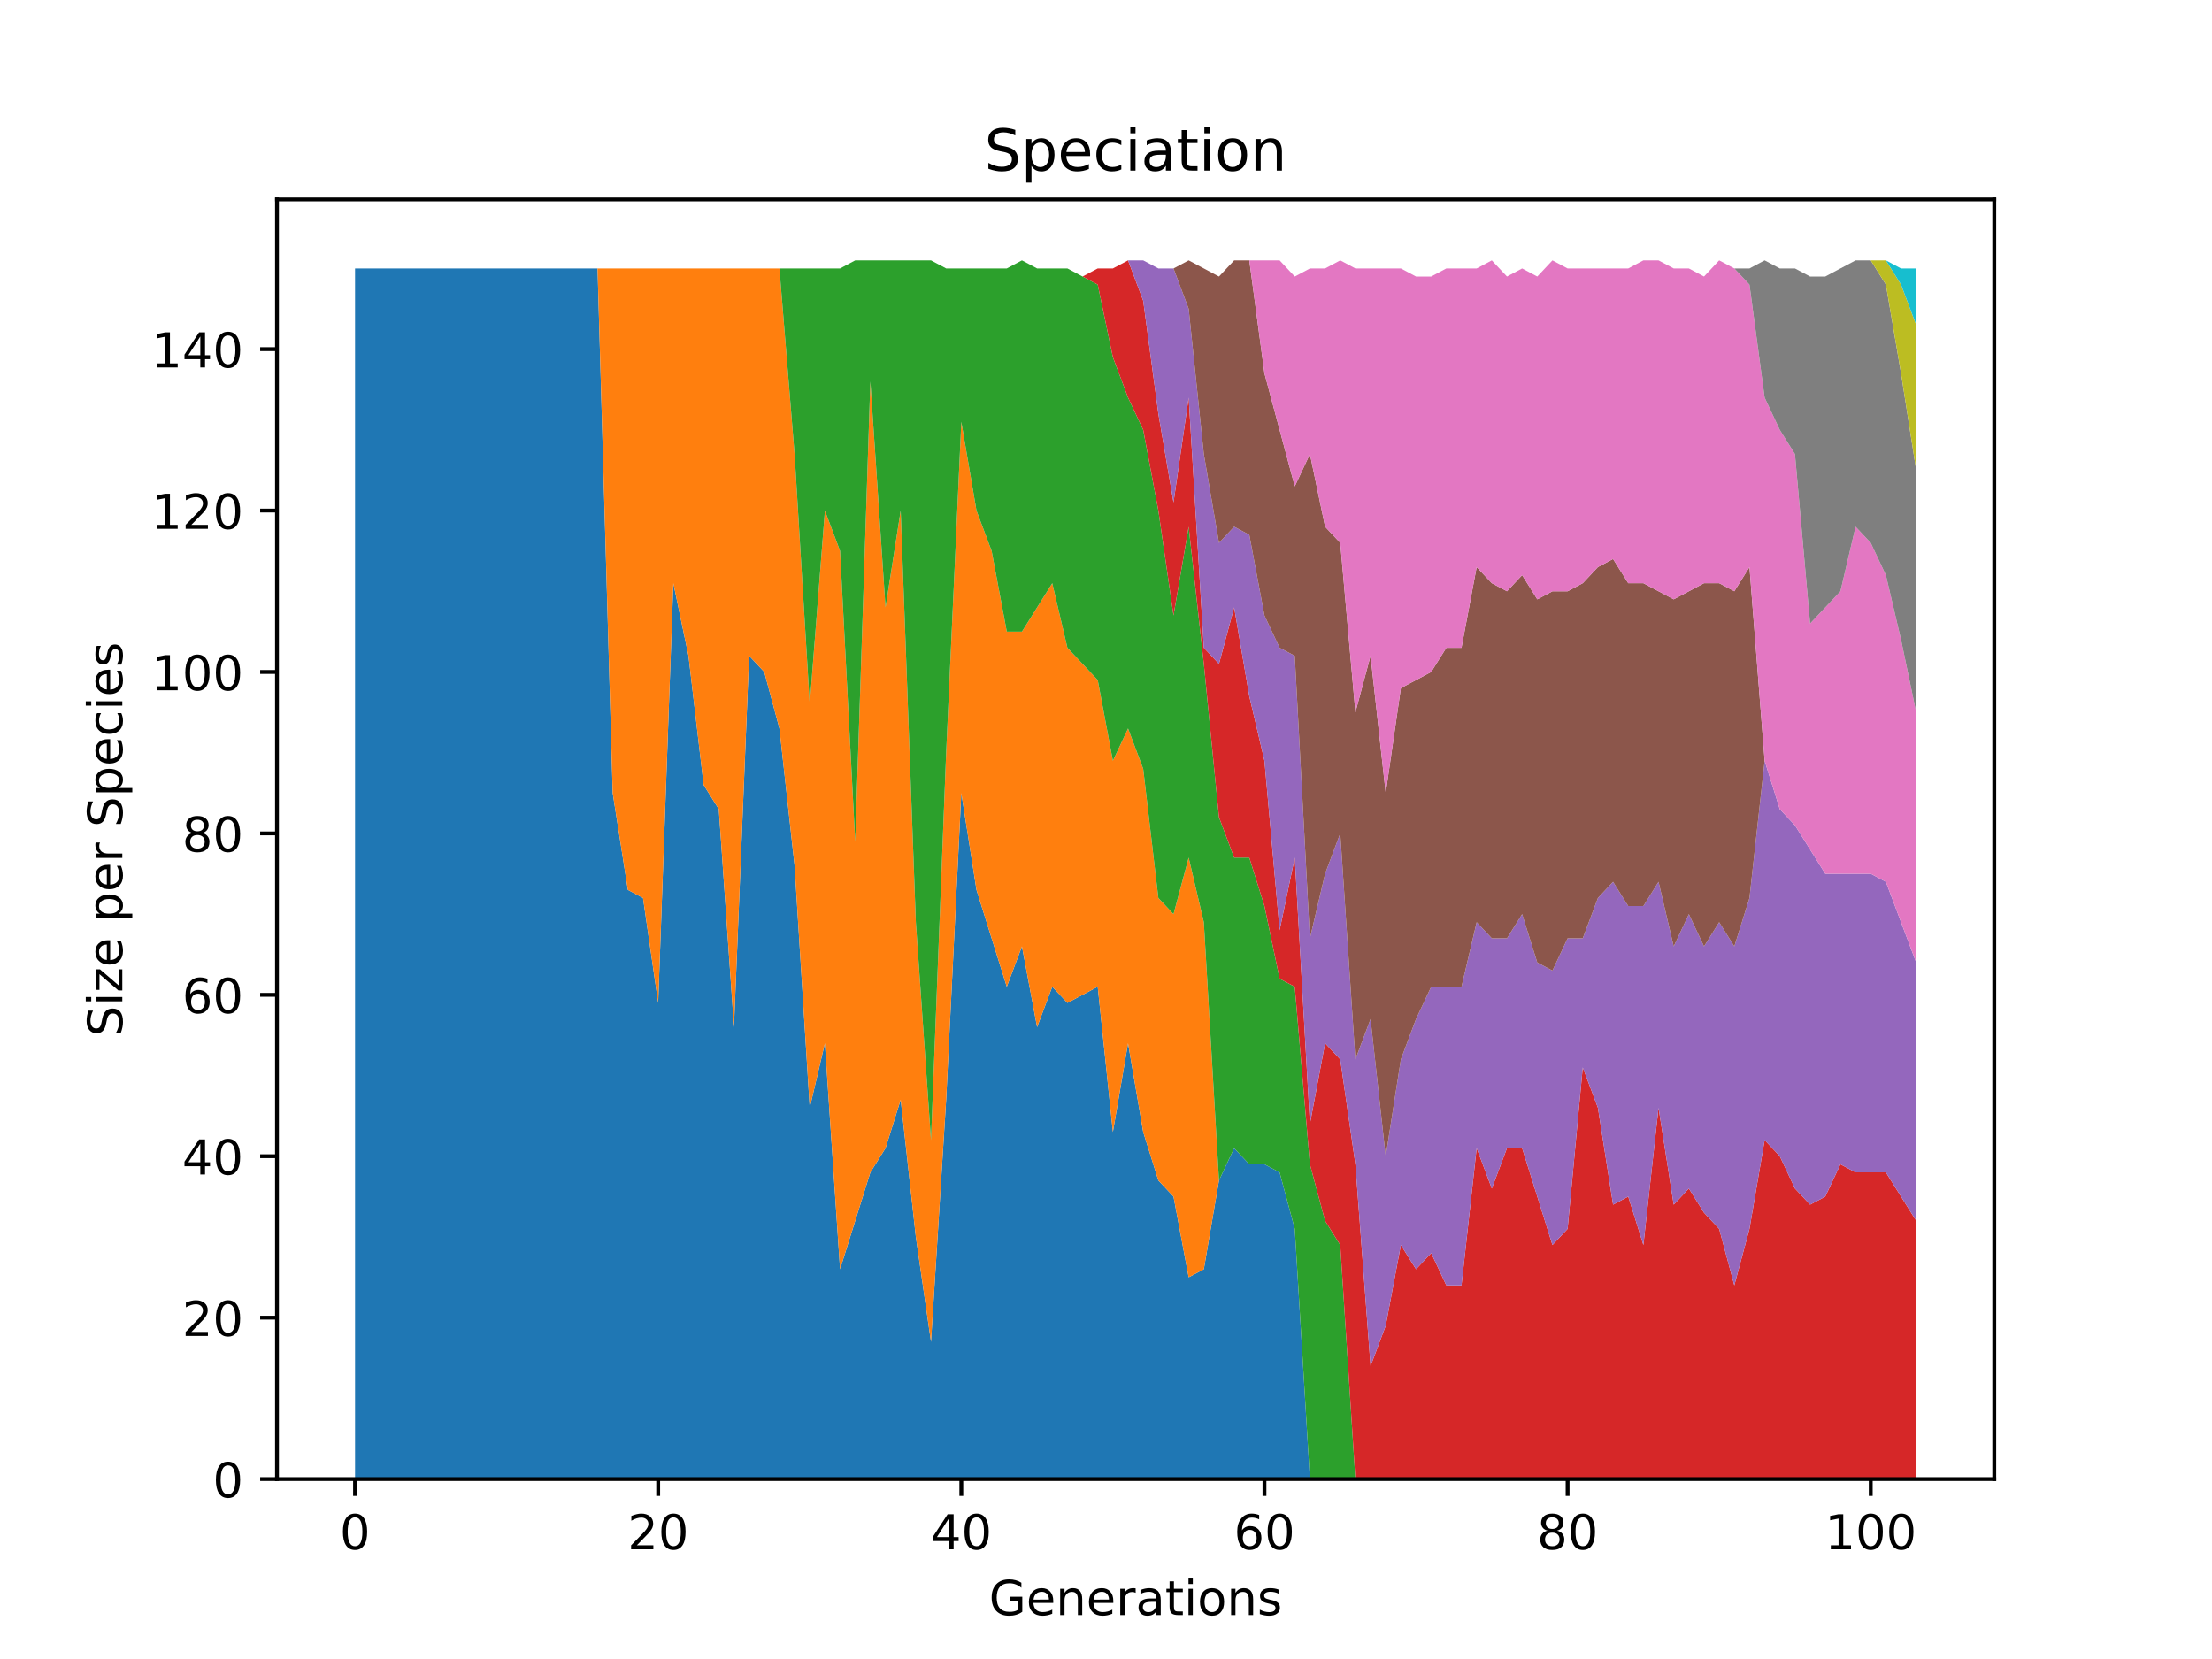 <?xml version="1.0" encoding="utf-8" standalone="no"?>
<!DOCTYPE svg PUBLIC "-//W3C//DTD SVG 1.1//EN"
  "http://www.w3.org/Graphics/SVG/1.1/DTD/svg11.dtd">
<!-- Created with matplotlib (http://matplotlib.org/) -->
<svg height="345pt" version="1.1" viewBox="0 0 460 345" width="460pt" xmlns="http://www.w3.org/2000/svg" xmlns:xlink="http://www.w3.org/1999/xlink">
 <defs>
  <style type="text/css">
*{stroke-linecap:butt;stroke-linejoin:round;}
  </style>
 </defs>
 <g id="figure_1">
  <g id="patch_1">
   <path d="M 0 345.6 
L 460.8 345.6 
L 460.8 0 
L 0 0 
z
" style="fill:#ffffff;"/>
  </g>
  <g id="axes_1">
   <g id="patch_2">
    <path d="M 57.6 307.584 
L 414.72 307.584 
L 414.72 41.472 
L 57.6 41.472 
z
" style="fill:#ffffff;"/>
   </g>
   <g id="PolyCollection_1">
    <path clip-path="url(#p6b4b6a858a)" d="M 73.833 55.822 
L 73.833 307.584 
L 76.985 307.584 
L 80.137 307.584 
L 83.289 307.584 
L 86.441 307.584 
L 89.593 307.584 
L 92.745 307.584 
L 95.897 307.584 
L 99.049 307.584 
L 102.201 307.584 
L 105.353 307.584 
L 108.505 307.584 
L 111.657 307.584 
L 114.809 307.584 
L 117.961 307.584 
L 121.113 307.584 
L 124.265 307.584 
L 127.416 307.584 
L 130.568 307.584 
L 133.72 307.584 
L 136.872 307.584 
L 140.024 307.584 
L 143.176 307.584 
L 146.328 307.584 
L 149.48 307.584 
L 152.632 307.584 
L 155.784 307.584 
L 158.936 307.584 
L 162.088 307.584 
L 165.24 307.584 
L 168.392 307.584 
L 171.544 307.584 
L 174.696 307.584 
L 177.848 307.584 
L 181 307.584 
L 184.152 307.584 
L 187.304 307.584 
L 190.456 307.584 
L 193.608 307.584 
L 196.76 307.584 
L 199.912 307.584 
L 203.064 307.584 
L 206.216 307.584 
L 209.368 307.584 
L 212.52 307.584 
L 215.672 307.584 
L 218.824 307.584 
L 221.976 307.584 
L 225.128 307.584 
L 228.28 307.584 
L 231.432 307.584 
L 234.584 307.584 
L 237.736 307.584 
L 240.888 307.584 
L 244.04 307.584 
L 247.192 307.584 
L 250.344 307.584 
L 253.496 307.584 
L 256.648 307.584 
L 259.8 307.584 
L 262.952 307.584 
L 266.104 307.584 
L 269.256 307.584 
L 272.408 307.584 
L 275.56 307.584 
L 278.712 307.584 
L 281.864 307.584 
L 285.016 307.584 
L 288.168 307.584 
L 291.32 307.584 
L 294.472 307.584 
L 297.624 307.584 
L 300.776 307.584 
L 303.928 307.584 
L 307.08 307.584 
L 310.232 307.584 
L 313.384 307.584 
L 316.536 307.584 
L 319.688 307.584 
L 322.84 307.584 
L 325.992 307.584 
L 329.144 307.584 
L 332.296 307.584 
L 335.448 307.584 
L 338.6 307.584 
L 341.752 307.584 
L 344.904 307.584 
L 348.055 307.584 
L 351.207 307.584 
L 354.359 307.584 
L 357.511 307.584 
L 360.663 307.584 
L 363.815 307.584 
L 366.967 307.584 
L 370.119 307.584 
L 373.271 307.584 
L 376.423 307.584 
L 379.575 307.584 
L 382.727 307.584 
L 385.879 307.584 
L 389.031 307.584 
L 392.183 307.584 
L 395.335 307.584 
L 398.487 307.584 
L 398.487 307.584 
L 398.487 307.584 
L 395.335 307.584 
L 392.183 307.584 
L 389.031 307.584 
L 385.879 307.584 
L 382.727 307.584 
L 379.575 307.584 
L 376.423 307.584 
L 373.271 307.584 
L 370.119 307.584 
L 366.967 307.584 
L 363.815 307.584 
L 360.663 307.584 
L 357.511 307.584 
L 354.359 307.584 
L 351.207 307.584 
L 348.055 307.584 
L 344.904 307.584 
L 341.752 307.584 
L 338.6 307.584 
L 335.448 307.584 
L 332.296 307.584 
L 329.144 307.584 
L 325.992 307.584 
L 322.84 307.584 
L 319.688 307.584 
L 316.536 307.584 
L 313.384 307.584 
L 310.232 307.584 
L 307.08 307.584 
L 303.928 307.584 
L 300.776 307.584 
L 297.624 307.584 
L 294.472 307.584 
L 291.32 307.584 
L 288.168 307.584 
L 285.016 307.584 
L 281.864 307.584 
L 278.712 307.584 
L 275.56 307.584 
L 272.408 307.584 
L 269.256 255.553 
L 266.104 243.804 
L 262.952 242.126 
L 259.8 242.126 
L 256.648 238.769 
L 253.496 245.483 
L 250.344 263.945 
L 247.192 265.624 
L 244.04 248.84 
L 240.888 245.483 
L 237.736 235.412 
L 234.584 216.95 
L 231.432 235.412 
L 228.28 205.201 
L 225.128 206.879 
L 221.976 208.558 
L 218.824 205.201 
L 215.672 213.593 
L 212.52 196.809 
L 209.368 205.201 
L 206.216 195.13 
L 203.064 185.06 
L 199.912 164.919 
L 196.76 228.699 
L 193.608 279.051 
L 190.456 257.232 
L 187.304 228.699 
L 184.152 238.769 
L 181 243.804 
L 177.848 253.875 
L 174.696 263.945 
L 171.544 216.95 
L 168.392 230.377 
L 165.24 180.025 
L 162.088 151.492 
L 158.936 139.743 
L 155.784 136.386 
L 152.632 213.593 
L 149.48 168.276 
L 146.328 163.241 
L 143.176 136.386 
L 140.024 121.28 
L 136.872 208.558 
L 133.72 186.738 
L 130.568 185.06 
L 127.416 164.919 
L 124.265 55.822 
L 121.113 55.822 
L 117.961 55.822 
L 114.809 55.822 
L 111.657 55.822 
L 108.505 55.822 
L 105.353 55.822 
L 102.201 55.822 
L 99.049 55.822 
L 95.897 55.822 
L 92.745 55.822 
L 89.593 55.822 
L 86.441 55.822 
L 83.289 55.822 
L 80.137 55.822 
L 76.985 55.822 
L 73.833 55.822 
z
" style="fill:#1f77b4;"/>
   </g>
   <g id="PolyCollection_2">
    <path clip-path="url(#p6b4b6a858a)" d="M 73.833 55.822 
L 73.833 55.822 
L 76.985 55.822 
L 80.137 55.822 
L 83.289 55.822 
L 86.441 55.822 
L 89.593 55.822 
L 92.745 55.822 
L 95.897 55.822 
L 99.049 55.822 
L 102.201 55.822 
L 105.353 55.822 
L 108.505 55.822 
L 111.657 55.822 
L 114.809 55.822 
L 117.961 55.822 
L 121.113 55.822 
L 124.265 55.822 
L 127.416 164.919 
L 130.568 185.06 
L 133.72 186.738 
L 136.872 208.558 
L 140.024 121.28 
L 143.176 136.386 
L 146.328 163.241 
L 149.48 168.276 
L 152.632 213.593 
L 155.784 136.386 
L 158.936 139.743 
L 162.088 151.492 
L 165.24 180.025 
L 168.392 230.377 
L 171.544 216.95 
L 174.696 263.945 
L 177.848 253.875 
L 181 243.804 
L 184.152 238.769 
L 187.304 228.699 
L 190.456 257.232 
L 193.608 279.051 
L 196.76 228.699 
L 199.912 164.919 
L 203.064 185.06 
L 206.216 195.13 
L 209.368 205.201 
L 212.52 196.809 
L 215.672 213.593 
L 218.824 205.201 
L 221.976 208.558 
L 225.128 206.879 
L 228.28 205.201 
L 231.432 235.412 
L 234.584 216.95 
L 237.736 235.412 
L 240.888 245.483 
L 244.04 248.84 
L 247.192 265.624 
L 250.344 263.945 
L 253.496 245.483 
L 256.648 238.769 
L 259.8 242.126 
L 262.952 242.126 
L 266.104 243.804 
L 269.256 255.553 
L 272.408 307.584 
L 275.56 307.584 
L 278.712 307.584 
L 281.864 307.584 
L 285.016 307.584 
L 288.168 307.584 
L 291.32 307.584 
L 294.472 307.584 
L 297.624 307.584 
L 300.776 307.584 
L 303.928 307.584 
L 307.08 307.584 
L 310.232 307.584 
L 313.384 307.584 
L 316.536 307.584 
L 319.688 307.584 
L 322.84 307.584 
L 325.992 307.584 
L 329.144 307.584 
L 332.296 307.584 
L 335.448 307.584 
L 338.6 307.584 
L 341.752 307.584 
L 344.904 307.584 
L 348.055 307.584 
L 351.207 307.584 
L 354.359 307.584 
L 357.511 307.584 
L 360.663 307.584 
L 363.815 307.584 
L 366.967 307.584 
L 370.119 307.584 
L 373.271 307.584 
L 376.423 307.584 
L 379.575 307.584 
L 382.727 307.584 
L 385.879 307.584 
L 389.031 307.584 
L 392.183 307.584 
L 395.335 307.584 
L 398.487 307.584 
L 398.487 307.584 
L 398.487 307.584 
L 395.335 307.584 
L 392.183 307.584 
L 389.031 307.584 
L 385.879 307.584 
L 382.727 307.584 
L 379.575 307.584 
L 376.423 307.584 
L 373.271 307.584 
L 370.119 307.584 
L 366.967 307.584 
L 363.815 307.584 
L 360.663 307.584 
L 357.511 307.584 
L 354.359 307.584 
L 351.207 307.584 
L 348.055 307.584 
L 344.904 307.584 
L 341.752 307.584 
L 338.6 307.584 
L 335.448 307.584 
L 332.296 307.584 
L 329.144 307.584 
L 325.992 307.584 
L 322.84 307.584 
L 319.688 307.584 
L 316.536 307.584 
L 313.384 307.584 
L 310.232 307.584 
L 307.08 307.584 
L 303.928 307.584 
L 300.776 307.584 
L 297.624 307.584 
L 294.472 307.584 
L 291.32 307.584 
L 288.168 307.584 
L 285.016 307.584 
L 281.864 307.584 
L 278.712 307.584 
L 275.56 307.584 
L 272.408 307.584 
L 269.256 255.553 
L 266.104 243.804 
L 262.952 242.126 
L 259.8 242.126 
L 256.648 238.769 
L 253.496 245.483 
L 250.344 191.774 
L 247.192 178.346 
L 244.04 190.095 
L 240.888 186.738 
L 237.736 159.884 
L 234.584 151.492 
L 231.432 158.205 
L 228.28 141.421 
L 225.128 138.065 
L 221.976 134.708 
L 218.824 121.28 
L 215.672 126.316 
L 212.52 131.351 
L 209.368 131.351 
L 206.216 114.567 
L 203.064 106.175 
L 199.912 87.712 
L 196.76 156.527 
L 193.608 237.091 
L 190.456 191.774 
L 187.304 106.175 
L 184.152 126.316 
L 181 79.32 
L 177.848 174.99 
L 174.696 114.567 
L 171.544 106.175 
L 168.392 146.457 
L 165.24 94.426 
L 162.088 55.822 
L 158.936 55.822 
L 155.784 55.822 
L 152.632 55.822 
L 149.48 55.822 
L 146.328 55.822 
L 143.176 55.822 
L 140.024 55.822 
L 136.872 55.822 
L 133.72 55.822 
L 130.568 55.822 
L 127.416 55.822 
L 124.265 55.822 
L 121.113 55.822 
L 117.961 55.822 
L 114.809 55.822 
L 111.657 55.822 
L 108.505 55.822 
L 105.353 55.822 
L 102.201 55.822 
L 99.049 55.822 
L 95.897 55.822 
L 92.745 55.822 
L 89.593 55.822 
L 86.441 55.822 
L 83.289 55.822 
L 80.137 55.822 
L 76.985 55.822 
L 73.833 55.822 
z
" style="fill:#ff7f0e;"/>
   </g>
   <g id="PolyCollection_3">
    <path clip-path="url(#p6b4b6a858a)" d="M 73.833 55.822 
L 73.833 55.822 
L 76.985 55.822 
L 80.137 55.822 
L 83.289 55.822 
L 86.441 55.822 
L 89.593 55.822 
L 92.745 55.822 
L 95.897 55.822 
L 99.049 55.822 
L 102.201 55.822 
L 105.353 55.822 
L 108.505 55.822 
L 111.657 55.822 
L 114.809 55.822 
L 117.961 55.822 
L 121.113 55.822 
L 124.265 55.822 
L 127.416 55.822 
L 130.568 55.822 
L 133.72 55.822 
L 136.872 55.822 
L 140.024 55.822 
L 143.176 55.822 
L 146.328 55.822 
L 149.48 55.822 
L 152.632 55.822 
L 155.784 55.822 
L 158.936 55.822 
L 162.088 55.822 
L 165.24 94.426 
L 168.392 146.457 
L 171.544 106.175 
L 174.696 114.567 
L 177.848 174.99 
L 181 79.32 
L 184.152 126.316 
L 187.304 106.175 
L 190.456 191.774 
L 193.608 237.091 
L 196.76 156.527 
L 199.912 87.712 
L 203.064 106.175 
L 206.216 114.567 
L 209.368 131.351 
L 212.52 131.351 
L 215.672 126.316 
L 218.824 121.28 
L 221.976 134.708 
L 225.128 138.065 
L 228.28 141.421 
L 231.432 158.205 
L 234.584 151.492 
L 237.736 159.884 
L 240.888 186.738 
L 244.04 190.095 
L 247.192 178.346 
L 250.344 191.774 
L 253.496 245.483 
L 256.648 238.769 
L 259.8 242.126 
L 262.952 242.126 
L 266.104 243.804 
L 269.256 255.553 
L 272.408 307.584 
L 275.56 307.584 
L 278.712 307.584 
L 281.864 307.584 
L 285.016 307.584 
L 288.168 307.584 
L 291.32 307.584 
L 294.472 307.584 
L 297.624 307.584 
L 300.776 307.584 
L 303.928 307.584 
L 307.08 307.584 
L 310.232 307.584 
L 313.384 307.584 
L 316.536 307.584 
L 319.688 307.584 
L 322.84 307.584 
L 325.992 307.584 
L 329.144 307.584 
L 332.296 307.584 
L 335.448 307.584 
L 338.6 307.584 
L 341.752 307.584 
L 344.904 307.584 
L 348.055 307.584 
L 351.207 307.584 
L 354.359 307.584 
L 357.511 307.584 
L 360.663 307.584 
L 363.815 307.584 
L 366.967 307.584 
L 370.119 307.584 
L 373.271 307.584 
L 376.423 307.584 
L 379.575 307.584 
L 382.727 307.584 
L 385.879 307.584 
L 389.031 307.584 
L 392.183 307.584 
L 395.335 307.584 
L 398.487 307.584 
L 398.487 307.584 
L 398.487 307.584 
L 395.335 307.584 
L 392.183 307.584 
L 389.031 307.584 
L 385.879 307.584 
L 382.727 307.584 
L 379.575 307.584 
L 376.423 307.584 
L 373.271 307.584 
L 370.119 307.584 
L 366.967 307.584 
L 363.815 307.584 
L 360.663 307.584 
L 357.511 307.584 
L 354.359 307.584 
L 351.207 307.584 
L 348.055 307.584 
L 344.904 307.584 
L 341.752 307.584 
L 338.6 307.584 
L 335.448 307.584 
L 332.296 307.584 
L 329.144 307.584 
L 325.992 307.584 
L 322.84 307.584 
L 319.688 307.584 
L 316.536 307.584 
L 313.384 307.584 
L 310.232 307.584 
L 307.08 307.584 
L 303.928 307.584 
L 300.776 307.584 
L 297.624 307.584 
L 294.472 307.584 
L 291.32 307.584 
L 288.168 307.584 
L 285.016 307.584 
L 281.864 307.584 
L 278.712 258.91 
L 275.56 253.875 
L 272.408 242.126 
L 269.256 205.201 
L 266.104 203.523 
L 262.952 188.417 
L 259.8 178.346 
L 256.648 178.346 
L 253.496 169.954 
L 250.344 138.065 
L 247.192 109.532 
L 244.04 127.994 
L 240.888 106.175 
L 237.736 89.391 
L 234.584 82.677 
L 231.432 74.285 
L 228.28 59.179 
L 225.128 57.501 
L 221.976 55.822 
L 218.824 55.822 
L 215.672 55.822 
L 212.52 54.144 
L 209.368 55.822 
L 206.216 55.822 
L 203.064 55.822 
L 199.912 55.822 
L 196.76 55.822 
L 193.608 54.144 
L 190.456 54.144 
L 187.304 54.144 
L 184.152 54.144 
L 181 54.144 
L 177.848 54.144 
L 174.696 55.822 
L 171.544 55.822 
L 168.392 55.822 
L 165.24 55.822 
L 162.088 55.822 
L 158.936 55.822 
L 155.784 55.822 
L 152.632 55.822 
L 149.48 55.822 
L 146.328 55.822 
L 143.176 55.822 
L 140.024 55.822 
L 136.872 55.822 
L 133.72 55.822 
L 130.568 55.822 
L 127.416 55.822 
L 124.265 55.822 
L 121.113 55.822 
L 117.961 55.822 
L 114.809 55.822 
L 111.657 55.822 
L 108.505 55.822 
L 105.353 55.822 
L 102.201 55.822 
L 99.049 55.822 
L 95.897 55.822 
L 92.745 55.822 
L 89.593 55.822 
L 86.441 55.822 
L 83.289 55.822 
L 80.137 55.822 
L 76.985 55.822 
L 73.833 55.822 
z
" style="fill:#2ca02c;"/>
   </g>
   <g id="PolyCollection_4">
    <path clip-path="url(#p6b4b6a858a)" d="M 73.833 55.822 
L 73.833 55.822 
L 76.985 55.822 
L 80.137 55.822 
L 83.289 55.822 
L 86.441 55.822 
L 89.593 55.822 
L 92.745 55.822 
L 95.897 55.822 
L 99.049 55.822 
L 102.201 55.822 
L 105.353 55.822 
L 108.505 55.822 
L 111.657 55.822 
L 114.809 55.822 
L 117.961 55.822 
L 121.113 55.822 
L 124.265 55.822 
L 127.416 55.822 
L 130.568 55.822 
L 133.72 55.822 
L 136.872 55.822 
L 140.024 55.822 
L 143.176 55.822 
L 146.328 55.822 
L 149.48 55.822 
L 152.632 55.822 
L 155.784 55.822 
L 158.936 55.822 
L 162.088 55.822 
L 165.24 55.822 
L 168.392 55.822 
L 171.544 55.822 
L 174.696 55.822 
L 177.848 54.144 
L 181 54.144 
L 184.152 54.144 
L 187.304 54.144 
L 190.456 54.144 
L 193.608 54.144 
L 196.76 55.822 
L 199.912 55.822 
L 203.064 55.822 
L 206.216 55.822 
L 209.368 55.822 
L 212.52 54.144 
L 215.672 55.822 
L 218.824 55.822 
L 221.976 55.822 
L 225.128 57.501 
L 228.28 59.179 
L 231.432 74.285 
L 234.584 82.677 
L 237.736 89.391 
L 240.888 106.175 
L 244.04 127.994 
L 247.192 109.532 
L 250.344 138.065 
L 253.496 169.954 
L 256.648 178.346 
L 259.8 178.346 
L 262.952 188.417 
L 266.104 203.523 
L 269.256 205.201 
L 272.408 242.126 
L 275.56 253.875 
L 278.712 258.91 
L 281.864 307.584 
L 285.016 307.584 
L 288.168 307.584 
L 291.32 307.584 
L 294.472 307.584 
L 297.624 307.584 
L 300.776 307.584 
L 303.928 307.584 
L 307.08 307.584 
L 310.232 307.584 
L 313.384 307.584 
L 316.536 307.584 
L 319.688 307.584 
L 322.84 307.584 
L 325.992 307.584 
L 329.144 307.584 
L 332.296 307.584 
L 335.448 307.584 
L 338.6 307.584 
L 341.752 307.584 
L 344.904 307.584 
L 348.055 307.584 
L 351.207 307.584 
L 354.359 307.584 
L 357.511 307.584 
L 360.663 307.584 
L 363.815 307.584 
L 366.967 307.584 
L 370.119 307.584 
L 373.271 307.584 
L 376.423 307.584 
L 379.575 307.584 
L 382.727 307.584 
L 385.879 307.584 
L 389.031 307.584 
L 392.183 307.584 
L 395.335 307.584 
L 398.487 307.584 
L 398.487 253.875 
L 398.487 253.875 
L 395.335 248.84 
L 392.183 243.804 
L 389.031 243.804 
L 385.879 243.804 
L 382.727 242.126 
L 379.575 248.84 
L 376.423 250.518 
L 373.271 247.161 
L 370.119 240.448 
L 366.967 237.091 
L 363.815 255.553 
L 360.663 267.302 
L 357.511 255.553 
L 354.359 252.196 
L 351.207 247.161 
L 348.055 250.518 
L 344.904 230.377 
L 341.752 258.91 
L 338.6 248.84 
L 335.448 250.518 
L 332.296 230.377 
L 329.144 221.985 
L 325.992 255.553 
L 322.84 258.91 
L 319.688 248.84 
L 316.536 238.769 
L 313.384 238.769 
L 310.232 247.161 
L 307.08 238.769 
L 303.928 267.302 
L 300.776 267.302 
L 297.624 260.589 
L 294.472 263.945 
L 291.32 258.91 
L 288.168 275.694 
L 285.016 284.086 
L 281.864 242.126 
L 278.712 220.307 
L 275.56 216.95 
L 272.408 233.734 
L 269.256 178.346 
L 266.104 193.452 
L 262.952 158.205 
L 259.8 144.778 
L 256.648 126.316 
L 253.496 138.065 
L 250.344 134.708 
L 247.192 82.677 
L 244.04 104.496 
L 240.888 86.034 
L 237.736 62.536 
L 234.584 54.144 
L 231.432 55.822 
L 228.28 55.822 
L 225.128 57.501 
L 221.976 55.822 
L 218.824 55.822 
L 215.672 55.822 
L 212.52 54.144 
L 209.368 55.822 
L 206.216 55.822 
L 203.064 55.822 
L 199.912 55.822 
L 196.76 55.822 
L 193.608 54.144 
L 190.456 54.144 
L 187.304 54.144 
L 184.152 54.144 
L 181 54.144 
L 177.848 54.144 
L 174.696 55.822 
L 171.544 55.822 
L 168.392 55.822 
L 165.24 55.822 
L 162.088 55.822 
L 158.936 55.822 
L 155.784 55.822 
L 152.632 55.822 
L 149.48 55.822 
L 146.328 55.822 
L 143.176 55.822 
L 140.024 55.822 
L 136.872 55.822 
L 133.72 55.822 
L 130.568 55.822 
L 127.416 55.822 
L 124.265 55.822 
L 121.113 55.822 
L 117.961 55.822 
L 114.809 55.822 
L 111.657 55.822 
L 108.505 55.822 
L 105.353 55.822 
L 102.201 55.822 
L 99.049 55.822 
L 95.897 55.822 
L 92.745 55.822 
L 89.593 55.822 
L 86.441 55.822 
L 83.289 55.822 
L 80.137 55.822 
L 76.985 55.822 
L 73.833 55.822 
z
" style="fill:#d62728;"/>
   </g>
   <g id="PolyCollection_5">
    <path clip-path="url(#p6b4b6a858a)" d="M 73.833 55.822 
L 73.833 55.822 
L 76.985 55.822 
L 80.137 55.822 
L 83.289 55.822 
L 86.441 55.822 
L 89.593 55.822 
L 92.745 55.822 
L 95.897 55.822 
L 99.049 55.822 
L 102.201 55.822 
L 105.353 55.822 
L 108.505 55.822 
L 111.657 55.822 
L 114.809 55.822 
L 117.961 55.822 
L 121.113 55.822 
L 124.265 55.822 
L 127.416 55.822 
L 130.568 55.822 
L 133.72 55.822 
L 136.872 55.822 
L 140.024 55.822 
L 143.176 55.822 
L 146.328 55.822 
L 149.48 55.822 
L 152.632 55.822 
L 155.784 55.822 
L 158.936 55.822 
L 162.088 55.822 
L 165.24 55.822 
L 168.392 55.822 
L 171.544 55.822 
L 174.696 55.822 
L 177.848 54.144 
L 181 54.144 
L 184.152 54.144 
L 187.304 54.144 
L 190.456 54.144 
L 193.608 54.144 
L 196.76 55.822 
L 199.912 55.822 
L 203.064 55.822 
L 206.216 55.822 
L 209.368 55.822 
L 212.52 54.144 
L 215.672 55.822 
L 218.824 55.822 
L 221.976 55.822 
L 225.128 57.501 
L 228.28 55.822 
L 231.432 55.822 
L 234.584 54.144 
L 237.736 62.536 
L 240.888 86.034 
L 244.04 104.496 
L 247.192 82.677 
L 250.344 134.708 
L 253.496 138.065 
L 256.648 126.316 
L 259.8 144.778 
L 262.952 158.205 
L 266.104 193.452 
L 269.256 178.346 
L 272.408 233.734 
L 275.56 216.95 
L 278.712 220.307 
L 281.864 242.126 
L 285.016 284.086 
L 288.168 275.694 
L 291.32 258.91 
L 294.472 263.945 
L 297.624 260.589 
L 300.776 267.302 
L 303.928 267.302 
L 307.08 238.769 
L 310.232 247.161 
L 313.384 238.769 
L 316.536 238.769 
L 319.688 248.84 
L 322.84 258.91 
L 325.992 255.553 
L 329.144 221.985 
L 332.296 230.377 
L 335.448 250.518 
L 338.6 248.84 
L 341.752 258.91 
L 344.904 230.377 
L 348.055 250.518 
L 351.207 247.161 
L 354.359 252.196 
L 357.511 255.553 
L 360.663 267.302 
L 363.815 255.553 
L 366.967 237.091 
L 370.119 240.448 
L 373.271 247.161 
L 376.423 250.518 
L 379.575 248.84 
L 382.727 242.126 
L 385.879 243.804 
L 389.031 243.804 
L 392.183 243.804 
L 395.335 248.84 
L 398.487 253.875 
L 398.487 200.166 
L 398.487 200.166 
L 395.335 191.774 
L 392.183 183.382 
L 389.031 181.703 
L 385.879 181.703 
L 382.727 181.703 
L 379.575 181.703 
L 376.423 176.668 
L 373.271 171.633 
L 370.119 168.276 
L 366.967 158.205 
L 363.815 186.738 
L 360.663 196.809 
L 357.511 191.774 
L 354.359 196.809 
L 351.207 190.095 
L 348.055 196.809 
L 344.904 183.382 
L 341.752 188.417 
L 338.6 188.417 
L 335.448 183.382 
L 332.296 186.738 
L 329.144 195.13 
L 325.992 195.13 
L 322.84 201.844 
L 319.688 200.166 
L 316.536 190.095 
L 313.384 195.13 
L 310.232 195.13 
L 307.08 191.774 
L 303.928 205.201 
L 300.776 205.201 
L 297.624 205.201 
L 294.472 211.915 
L 291.32 220.307 
L 288.168 240.448 
L 285.016 211.915 
L 281.864 220.307 
L 278.712 173.311 
L 275.56 181.703 
L 272.408 195.13 
L 269.256 136.386 
L 266.104 134.708 
L 262.952 127.994 
L 259.8 111.21 
L 256.648 109.532 
L 253.496 112.888 
L 250.344 94.426 
L 247.192 64.214 
L 244.04 55.822 
L 240.888 55.822 
L 237.736 54.144 
L 234.584 54.144 
L 231.432 55.822 
L 228.28 55.822 
L 225.128 57.501 
L 221.976 55.822 
L 218.824 55.822 
L 215.672 55.822 
L 212.52 54.144 
L 209.368 55.822 
L 206.216 55.822 
L 203.064 55.822 
L 199.912 55.822 
L 196.76 55.822 
L 193.608 54.144 
L 190.456 54.144 
L 187.304 54.144 
L 184.152 54.144 
L 181 54.144 
L 177.848 54.144 
L 174.696 55.822 
L 171.544 55.822 
L 168.392 55.822 
L 165.24 55.822 
L 162.088 55.822 
L 158.936 55.822 
L 155.784 55.822 
L 152.632 55.822 
L 149.48 55.822 
L 146.328 55.822 
L 143.176 55.822 
L 140.024 55.822 
L 136.872 55.822 
L 133.72 55.822 
L 130.568 55.822 
L 127.416 55.822 
L 124.265 55.822 
L 121.113 55.822 
L 117.961 55.822 
L 114.809 55.822 
L 111.657 55.822 
L 108.505 55.822 
L 105.353 55.822 
L 102.201 55.822 
L 99.049 55.822 
L 95.897 55.822 
L 92.745 55.822 
L 89.593 55.822 
L 86.441 55.822 
L 83.289 55.822 
L 80.137 55.822 
L 76.985 55.822 
L 73.833 55.822 
z
" style="fill:#9467bd;"/>
   </g>
   <g id="PolyCollection_6">
    <path clip-path="url(#p6b4b6a858a)" d="M 73.833 55.822 
L 73.833 55.822 
L 76.985 55.822 
L 80.137 55.822 
L 83.289 55.822 
L 86.441 55.822 
L 89.593 55.822 
L 92.745 55.822 
L 95.897 55.822 
L 99.049 55.822 
L 102.201 55.822 
L 105.353 55.822 
L 108.505 55.822 
L 111.657 55.822 
L 114.809 55.822 
L 117.961 55.822 
L 121.113 55.822 
L 124.265 55.822 
L 127.416 55.822 
L 130.568 55.822 
L 133.72 55.822 
L 136.872 55.822 
L 140.024 55.822 
L 143.176 55.822 
L 146.328 55.822 
L 149.48 55.822 
L 152.632 55.822 
L 155.784 55.822 
L 158.936 55.822 
L 162.088 55.822 
L 165.24 55.822 
L 168.392 55.822 
L 171.544 55.822 
L 174.696 55.822 
L 177.848 54.144 
L 181 54.144 
L 184.152 54.144 
L 187.304 54.144 
L 190.456 54.144 
L 193.608 54.144 
L 196.76 55.822 
L 199.912 55.822 
L 203.064 55.822 
L 206.216 55.822 
L 209.368 55.822 
L 212.52 54.144 
L 215.672 55.822 
L 218.824 55.822 
L 221.976 55.822 
L 225.128 57.501 
L 228.28 55.822 
L 231.432 55.822 
L 234.584 54.144 
L 237.736 54.144 
L 240.888 55.822 
L 244.04 55.822 
L 247.192 64.214 
L 250.344 94.426 
L 253.496 112.888 
L 256.648 109.532 
L 259.8 111.21 
L 262.952 127.994 
L 266.104 134.708 
L 269.256 136.386 
L 272.408 195.13 
L 275.56 181.703 
L 278.712 173.311 
L 281.864 220.307 
L 285.016 211.915 
L 288.168 240.448 
L 291.32 220.307 
L 294.472 211.915 
L 297.624 205.201 
L 300.776 205.201 
L 303.928 205.201 
L 307.08 191.774 
L 310.232 195.13 
L 313.384 195.13 
L 316.536 190.095 
L 319.688 200.166 
L 322.84 201.844 
L 325.992 195.13 
L 329.144 195.13 
L 332.296 186.738 
L 335.448 183.382 
L 338.6 188.417 
L 341.752 188.417 
L 344.904 183.382 
L 348.055 196.809 
L 351.207 190.095 
L 354.359 196.809 
L 357.511 191.774 
L 360.663 196.809 
L 363.815 186.738 
L 366.967 158.205 
L 370.119 168.276 
L 373.271 171.633 
L 376.423 176.668 
L 379.575 181.703 
L 382.727 181.703 
L 385.879 181.703 
L 389.031 181.703 
L 392.183 183.382 
L 395.335 191.774 
L 398.487 200.166 
L 398.487 200.166 
L 398.487 200.166 
L 395.335 191.774 
L 392.183 183.382 
L 389.031 181.703 
L 385.879 181.703 
L 382.727 181.703 
L 379.575 181.703 
L 376.423 176.668 
L 373.271 171.633 
L 370.119 168.276 
L 366.967 158.205 
L 363.815 117.924 
L 360.663 122.959 
L 357.511 121.28 
L 354.359 121.28 
L 351.207 122.959 
L 348.055 124.637 
L 344.904 122.959 
L 341.752 121.28 
L 338.6 121.28 
L 335.448 116.245 
L 332.296 117.924 
L 329.144 121.28 
L 325.992 122.959 
L 322.84 122.959 
L 319.688 124.637 
L 316.536 119.602 
L 313.384 122.959 
L 310.232 121.28 
L 307.08 117.924 
L 303.928 134.708 
L 300.776 134.708 
L 297.624 139.743 
L 294.472 141.421 
L 291.32 143.1 
L 288.168 164.919 
L 285.016 136.386 
L 281.864 148.135 
L 278.712 112.888 
L 275.56 109.532 
L 272.408 94.426 
L 269.256 101.139 
L 266.104 89.391 
L 262.952 77.642 
L 259.8 54.144 
L 256.648 54.144 
L 253.496 57.501 
L 250.344 55.822 
L 247.192 54.144 
L 244.04 55.822 
L 240.888 55.822 
L 237.736 54.144 
L 234.584 54.144 
L 231.432 55.822 
L 228.28 55.822 
L 225.128 57.501 
L 221.976 55.822 
L 218.824 55.822 
L 215.672 55.822 
L 212.52 54.144 
L 209.368 55.822 
L 206.216 55.822 
L 203.064 55.822 
L 199.912 55.822 
L 196.76 55.822 
L 193.608 54.144 
L 190.456 54.144 
L 187.304 54.144 
L 184.152 54.144 
L 181 54.144 
L 177.848 54.144 
L 174.696 55.822 
L 171.544 55.822 
L 168.392 55.822 
L 165.24 55.822 
L 162.088 55.822 
L 158.936 55.822 
L 155.784 55.822 
L 152.632 55.822 
L 149.48 55.822 
L 146.328 55.822 
L 143.176 55.822 
L 140.024 55.822 
L 136.872 55.822 
L 133.72 55.822 
L 130.568 55.822 
L 127.416 55.822 
L 124.265 55.822 
L 121.113 55.822 
L 117.961 55.822 
L 114.809 55.822 
L 111.657 55.822 
L 108.505 55.822 
L 105.353 55.822 
L 102.201 55.822 
L 99.049 55.822 
L 95.897 55.822 
L 92.745 55.822 
L 89.593 55.822 
L 86.441 55.822 
L 83.289 55.822 
L 80.137 55.822 
L 76.985 55.822 
L 73.833 55.822 
z
" style="fill:#8c564b;"/>
   </g>
   <g id="PolyCollection_7">
    <path clip-path="url(#p6b4b6a858a)" d="M 73.833 55.822 
L 73.833 55.822 
L 76.985 55.822 
L 80.137 55.822 
L 83.289 55.822 
L 86.441 55.822 
L 89.593 55.822 
L 92.745 55.822 
L 95.897 55.822 
L 99.049 55.822 
L 102.201 55.822 
L 105.353 55.822 
L 108.505 55.822 
L 111.657 55.822 
L 114.809 55.822 
L 117.961 55.822 
L 121.113 55.822 
L 124.265 55.822 
L 127.416 55.822 
L 130.568 55.822 
L 133.72 55.822 
L 136.872 55.822 
L 140.024 55.822 
L 143.176 55.822 
L 146.328 55.822 
L 149.48 55.822 
L 152.632 55.822 
L 155.784 55.822 
L 158.936 55.822 
L 162.088 55.822 
L 165.24 55.822 
L 168.392 55.822 
L 171.544 55.822 
L 174.696 55.822 
L 177.848 54.144 
L 181 54.144 
L 184.152 54.144 
L 187.304 54.144 
L 190.456 54.144 
L 193.608 54.144 
L 196.76 55.822 
L 199.912 55.822 
L 203.064 55.822 
L 206.216 55.822 
L 209.368 55.822 
L 212.52 54.144 
L 215.672 55.822 
L 218.824 55.822 
L 221.976 55.822 
L 225.128 57.501 
L 228.28 55.822 
L 231.432 55.822 
L 234.584 54.144 
L 237.736 54.144 
L 240.888 55.822 
L 244.04 55.822 
L 247.192 54.144 
L 250.344 55.822 
L 253.496 57.501 
L 256.648 54.144 
L 259.8 54.144 
L 262.952 77.642 
L 266.104 89.391 
L 269.256 101.139 
L 272.408 94.426 
L 275.56 109.532 
L 278.712 112.888 
L 281.864 148.135 
L 285.016 136.386 
L 288.168 164.919 
L 291.32 143.1 
L 294.472 141.421 
L 297.624 139.743 
L 300.776 134.708 
L 303.928 134.708 
L 307.08 117.924 
L 310.232 121.28 
L 313.384 122.959 
L 316.536 119.602 
L 319.688 124.637 
L 322.84 122.959 
L 325.992 122.959 
L 329.144 121.28 
L 332.296 117.924 
L 335.448 116.245 
L 338.6 121.28 
L 341.752 121.28 
L 344.904 122.959 
L 348.055 124.637 
L 351.207 122.959 
L 354.359 121.28 
L 357.511 121.28 
L 360.663 122.959 
L 363.815 117.924 
L 366.967 158.205 
L 370.119 168.276 
L 373.271 171.633 
L 376.423 176.668 
L 379.575 181.703 
L 382.727 181.703 
L 385.879 181.703 
L 389.031 181.703 
L 392.183 183.382 
L 395.335 191.774 
L 398.487 200.166 
L 398.487 148.135 
L 398.487 148.135 
L 395.335 133.029 
L 392.183 119.602 
L 389.031 112.888 
L 385.879 109.532 
L 382.727 122.959 
L 379.575 126.316 
L 376.423 129.672 
L 373.271 94.426 
L 370.119 89.391 
L 366.967 82.677 
L 363.815 59.179 
L 360.663 55.822 
L 357.511 54.144 
L 354.359 57.501 
L 351.207 55.822 
L 348.055 55.822 
L 344.904 54.144 
L 341.752 54.144 
L 338.6 55.822 
L 335.448 55.822 
L 332.296 55.822 
L 329.144 55.822 
L 325.992 55.822 
L 322.84 54.144 
L 319.688 57.501 
L 316.536 55.822 
L 313.384 57.501 
L 310.232 54.144 
L 307.08 55.822 
L 303.928 55.822 
L 300.776 55.822 
L 297.624 57.501 
L 294.472 57.501 
L 291.32 55.822 
L 288.168 55.822 
L 285.016 55.822 
L 281.864 55.822 
L 278.712 54.144 
L 275.56 55.822 
L 272.408 55.822 
L 269.256 57.501 
L 266.104 54.144 
L 262.952 54.144 
L 259.8 54.144 
L 256.648 54.144 
L 253.496 57.501 
L 250.344 55.822 
L 247.192 54.144 
L 244.04 55.822 
L 240.888 55.822 
L 237.736 54.144 
L 234.584 54.144 
L 231.432 55.822 
L 228.28 55.822 
L 225.128 57.501 
L 221.976 55.822 
L 218.824 55.822 
L 215.672 55.822 
L 212.52 54.144 
L 209.368 55.822 
L 206.216 55.822 
L 203.064 55.822 
L 199.912 55.822 
L 196.76 55.822 
L 193.608 54.144 
L 190.456 54.144 
L 187.304 54.144 
L 184.152 54.144 
L 181 54.144 
L 177.848 54.144 
L 174.696 55.822 
L 171.544 55.822 
L 168.392 55.822 
L 165.24 55.822 
L 162.088 55.822 
L 158.936 55.822 
L 155.784 55.822 
L 152.632 55.822 
L 149.48 55.822 
L 146.328 55.822 
L 143.176 55.822 
L 140.024 55.822 
L 136.872 55.822 
L 133.72 55.822 
L 130.568 55.822 
L 127.416 55.822 
L 124.265 55.822 
L 121.113 55.822 
L 117.961 55.822 
L 114.809 55.822 
L 111.657 55.822 
L 108.505 55.822 
L 105.353 55.822 
L 102.201 55.822 
L 99.049 55.822 
L 95.897 55.822 
L 92.745 55.822 
L 89.593 55.822 
L 86.441 55.822 
L 83.289 55.822 
L 80.137 55.822 
L 76.985 55.822 
L 73.833 55.822 
z
" style="fill:#e377c2;"/>
   </g>
   <g id="PolyCollection_8">
    <path clip-path="url(#p6b4b6a858a)" d="M 73.833 55.822 
L 73.833 55.822 
L 76.985 55.822 
L 80.137 55.822 
L 83.289 55.822 
L 86.441 55.822 
L 89.593 55.822 
L 92.745 55.822 
L 95.897 55.822 
L 99.049 55.822 
L 102.201 55.822 
L 105.353 55.822 
L 108.505 55.822 
L 111.657 55.822 
L 114.809 55.822 
L 117.961 55.822 
L 121.113 55.822 
L 124.265 55.822 
L 127.416 55.822 
L 130.568 55.822 
L 133.72 55.822 
L 136.872 55.822 
L 140.024 55.822 
L 143.176 55.822 
L 146.328 55.822 
L 149.48 55.822 
L 152.632 55.822 
L 155.784 55.822 
L 158.936 55.822 
L 162.088 55.822 
L 165.24 55.822 
L 168.392 55.822 
L 171.544 55.822 
L 174.696 55.822 
L 177.848 54.144 
L 181 54.144 
L 184.152 54.144 
L 187.304 54.144 
L 190.456 54.144 
L 193.608 54.144 
L 196.76 55.822 
L 199.912 55.822 
L 203.064 55.822 
L 206.216 55.822 
L 209.368 55.822 
L 212.52 54.144 
L 215.672 55.822 
L 218.824 55.822 
L 221.976 55.822 
L 225.128 57.501 
L 228.28 55.822 
L 231.432 55.822 
L 234.584 54.144 
L 237.736 54.144 
L 240.888 55.822 
L 244.04 55.822 
L 247.192 54.144 
L 250.344 55.822 
L 253.496 57.501 
L 256.648 54.144 
L 259.8 54.144 
L 262.952 54.144 
L 266.104 54.144 
L 269.256 57.501 
L 272.408 55.822 
L 275.56 55.822 
L 278.712 54.144 
L 281.864 55.822 
L 285.016 55.822 
L 288.168 55.822 
L 291.32 55.822 
L 294.472 57.501 
L 297.624 57.501 
L 300.776 55.822 
L 303.928 55.822 
L 307.08 55.822 
L 310.232 54.144 
L 313.384 57.501 
L 316.536 55.822 
L 319.688 57.501 
L 322.84 54.144 
L 325.992 55.822 
L 329.144 55.822 
L 332.296 55.822 
L 335.448 55.822 
L 338.6 55.822 
L 341.752 54.144 
L 344.904 54.144 
L 348.055 55.822 
L 351.207 55.822 
L 354.359 57.501 
L 357.511 54.144 
L 360.663 55.822 
L 363.815 59.179 
L 366.967 82.677 
L 370.119 89.391 
L 373.271 94.426 
L 376.423 129.672 
L 379.575 126.316 
L 382.727 122.959 
L 385.879 109.532 
L 389.031 112.888 
L 392.183 119.602 
L 395.335 133.029 
L 398.487 148.135 
L 398.487 97.783 
L 398.487 97.783 
L 395.335 77.642 
L 392.183 59.179 
L 389.031 54.144 
L 385.879 54.144 
L 382.727 55.822 
L 379.575 57.501 
L 376.423 57.501 
L 373.271 55.822 
L 370.119 55.822 
L 366.967 54.144 
L 363.815 55.822 
L 360.663 55.822 
L 357.511 54.144 
L 354.359 57.501 
L 351.207 55.822 
L 348.055 55.822 
L 344.904 54.144 
L 341.752 54.144 
L 338.6 55.822 
L 335.448 55.822 
L 332.296 55.822 
L 329.144 55.822 
L 325.992 55.822 
L 322.84 54.144 
L 319.688 57.501 
L 316.536 55.822 
L 313.384 57.501 
L 310.232 54.144 
L 307.08 55.822 
L 303.928 55.822 
L 300.776 55.822 
L 297.624 57.501 
L 294.472 57.501 
L 291.32 55.822 
L 288.168 55.822 
L 285.016 55.822 
L 281.864 55.822 
L 278.712 54.144 
L 275.56 55.822 
L 272.408 55.822 
L 269.256 57.501 
L 266.104 54.144 
L 262.952 54.144 
L 259.8 54.144 
L 256.648 54.144 
L 253.496 57.501 
L 250.344 55.822 
L 247.192 54.144 
L 244.04 55.822 
L 240.888 55.822 
L 237.736 54.144 
L 234.584 54.144 
L 231.432 55.822 
L 228.28 55.822 
L 225.128 57.501 
L 221.976 55.822 
L 218.824 55.822 
L 215.672 55.822 
L 212.52 54.144 
L 209.368 55.822 
L 206.216 55.822 
L 203.064 55.822 
L 199.912 55.822 
L 196.76 55.822 
L 193.608 54.144 
L 190.456 54.144 
L 187.304 54.144 
L 184.152 54.144 
L 181 54.144 
L 177.848 54.144 
L 174.696 55.822 
L 171.544 55.822 
L 168.392 55.822 
L 165.24 55.822 
L 162.088 55.822 
L 158.936 55.822 
L 155.784 55.822 
L 152.632 55.822 
L 149.48 55.822 
L 146.328 55.822 
L 143.176 55.822 
L 140.024 55.822 
L 136.872 55.822 
L 133.72 55.822 
L 130.568 55.822 
L 127.416 55.822 
L 124.265 55.822 
L 121.113 55.822 
L 117.961 55.822 
L 114.809 55.822 
L 111.657 55.822 
L 108.505 55.822 
L 105.353 55.822 
L 102.201 55.822 
L 99.049 55.822 
L 95.897 55.822 
L 92.745 55.822 
L 89.593 55.822 
L 86.441 55.822 
L 83.289 55.822 
L 80.137 55.822 
L 76.985 55.822 
L 73.833 55.822 
z
" style="fill:#7f7f7f;"/>
   </g>
   <g id="PolyCollection_9">
    <path clip-path="url(#p6b4b6a858a)" d="M 73.833 55.822 
L 73.833 55.822 
L 76.985 55.822 
L 80.137 55.822 
L 83.289 55.822 
L 86.441 55.822 
L 89.593 55.822 
L 92.745 55.822 
L 95.897 55.822 
L 99.049 55.822 
L 102.201 55.822 
L 105.353 55.822 
L 108.505 55.822 
L 111.657 55.822 
L 114.809 55.822 
L 117.961 55.822 
L 121.113 55.822 
L 124.265 55.822 
L 127.416 55.822 
L 130.568 55.822 
L 133.72 55.822 
L 136.872 55.822 
L 140.024 55.822 
L 143.176 55.822 
L 146.328 55.822 
L 149.48 55.822 
L 152.632 55.822 
L 155.784 55.822 
L 158.936 55.822 
L 162.088 55.822 
L 165.24 55.822 
L 168.392 55.822 
L 171.544 55.822 
L 174.696 55.822 
L 177.848 54.144 
L 181 54.144 
L 184.152 54.144 
L 187.304 54.144 
L 190.456 54.144 
L 193.608 54.144 
L 196.76 55.822 
L 199.912 55.822 
L 203.064 55.822 
L 206.216 55.822 
L 209.368 55.822 
L 212.52 54.144 
L 215.672 55.822 
L 218.824 55.822 
L 221.976 55.822 
L 225.128 57.501 
L 228.28 55.822 
L 231.432 55.822 
L 234.584 54.144 
L 237.736 54.144 
L 240.888 55.822 
L 244.04 55.822 
L 247.192 54.144 
L 250.344 55.822 
L 253.496 57.501 
L 256.648 54.144 
L 259.8 54.144 
L 262.952 54.144 
L 266.104 54.144 
L 269.256 57.501 
L 272.408 55.822 
L 275.56 55.822 
L 278.712 54.144 
L 281.864 55.822 
L 285.016 55.822 
L 288.168 55.822 
L 291.32 55.822 
L 294.472 57.501 
L 297.624 57.501 
L 300.776 55.822 
L 303.928 55.822 
L 307.08 55.822 
L 310.232 54.144 
L 313.384 57.501 
L 316.536 55.822 
L 319.688 57.501 
L 322.84 54.144 
L 325.992 55.822 
L 329.144 55.822 
L 332.296 55.822 
L 335.448 55.822 
L 338.6 55.822 
L 341.752 54.144 
L 344.904 54.144 
L 348.055 55.822 
L 351.207 55.822 
L 354.359 57.501 
L 357.511 54.144 
L 360.663 55.822 
L 363.815 55.822 
L 366.967 54.144 
L 370.119 55.822 
L 373.271 55.822 
L 376.423 57.501 
L 379.575 57.501 
L 382.727 55.822 
L 385.879 54.144 
L 389.031 54.144 
L 392.183 59.179 
L 395.335 77.642 
L 398.487 97.783 
L 398.487 67.571 
L 398.487 67.571 
L 395.335 59.179 
L 392.183 54.144 
L 389.031 54.144 
L 385.879 54.144 
L 382.727 55.822 
L 379.575 57.501 
L 376.423 57.501 
L 373.271 55.822 
L 370.119 55.822 
L 366.967 54.144 
L 363.815 55.822 
L 360.663 55.822 
L 357.511 54.144 
L 354.359 57.501 
L 351.207 55.822 
L 348.055 55.822 
L 344.904 54.144 
L 341.752 54.144 
L 338.6 55.822 
L 335.448 55.822 
L 332.296 55.822 
L 329.144 55.822 
L 325.992 55.822 
L 322.84 54.144 
L 319.688 57.501 
L 316.536 55.822 
L 313.384 57.501 
L 310.232 54.144 
L 307.08 55.822 
L 303.928 55.822 
L 300.776 55.822 
L 297.624 57.501 
L 294.472 57.501 
L 291.32 55.822 
L 288.168 55.822 
L 285.016 55.822 
L 281.864 55.822 
L 278.712 54.144 
L 275.56 55.822 
L 272.408 55.822 
L 269.256 57.501 
L 266.104 54.144 
L 262.952 54.144 
L 259.8 54.144 
L 256.648 54.144 
L 253.496 57.501 
L 250.344 55.822 
L 247.192 54.144 
L 244.04 55.822 
L 240.888 55.822 
L 237.736 54.144 
L 234.584 54.144 
L 231.432 55.822 
L 228.28 55.822 
L 225.128 57.501 
L 221.976 55.822 
L 218.824 55.822 
L 215.672 55.822 
L 212.52 54.144 
L 209.368 55.822 
L 206.216 55.822 
L 203.064 55.822 
L 199.912 55.822 
L 196.76 55.822 
L 193.608 54.144 
L 190.456 54.144 
L 187.304 54.144 
L 184.152 54.144 
L 181 54.144 
L 177.848 54.144 
L 174.696 55.822 
L 171.544 55.822 
L 168.392 55.822 
L 165.24 55.822 
L 162.088 55.822 
L 158.936 55.822 
L 155.784 55.822 
L 152.632 55.822 
L 149.48 55.822 
L 146.328 55.822 
L 143.176 55.822 
L 140.024 55.822 
L 136.872 55.822 
L 133.72 55.822 
L 130.568 55.822 
L 127.416 55.822 
L 124.265 55.822 
L 121.113 55.822 
L 117.961 55.822 
L 114.809 55.822 
L 111.657 55.822 
L 108.505 55.822 
L 105.353 55.822 
L 102.201 55.822 
L 99.049 55.822 
L 95.897 55.822 
L 92.745 55.822 
L 89.593 55.822 
L 86.441 55.822 
L 83.289 55.822 
L 80.137 55.822 
L 76.985 55.822 
L 73.833 55.822 
z
" style="fill:#bcbd22;"/>
   </g>
   <g id="PolyCollection_10">
    <path clip-path="url(#p6b4b6a858a)" d="M 73.833 55.822 
L 73.833 55.822 
L 76.985 55.822 
L 80.137 55.822 
L 83.289 55.822 
L 86.441 55.822 
L 89.593 55.822 
L 92.745 55.822 
L 95.897 55.822 
L 99.049 55.822 
L 102.201 55.822 
L 105.353 55.822 
L 108.505 55.822 
L 111.657 55.822 
L 114.809 55.822 
L 117.961 55.822 
L 121.113 55.822 
L 124.265 55.822 
L 127.416 55.822 
L 130.568 55.822 
L 133.72 55.822 
L 136.872 55.822 
L 140.024 55.822 
L 143.176 55.822 
L 146.328 55.822 
L 149.48 55.822 
L 152.632 55.822 
L 155.784 55.822 
L 158.936 55.822 
L 162.088 55.822 
L 165.24 55.822 
L 168.392 55.822 
L 171.544 55.822 
L 174.696 55.822 
L 177.848 54.144 
L 181 54.144 
L 184.152 54.144 
L 187.304 54.144 
L 190.456 54.144 
L 193.608 54.144 
L 196.76 55.822 
L 199.912 55.822 
L 203.064 55.822 
L 206.216 55.822 
L 209.368 55.822 
L 212.52 54.144 
L 215.672 55.822 
L 218.824 55.822 
L 221.976 55.822 
L 225.128 57.501 
L 228.28 55.822 
L 231.432 55.822 
L 234.584 54.144 
L 237.736 54.144 
L 240.888 55.822 
L 244.04 55.822 
L 247.192 54.144 
L 250.344 55.822 
L 253.496 57.501 
L 256.648 54.144 
L 259.8 54.144 
L 262.952 54.144 
L 266.104 54.144 
L 269.256 57.501 
L 272.408 55.822 
L 275.56 55.822 
L 278.712 54.144 
L 281.864 55.822 
L 285.016 55.822 
L 288.168 55.822 
L 291.32 55.822 
L 294.472 57.501 
L 297.624 57.501 
L 300.776 55.822 
L 303.928 55.822 
L 307.08 55.822 
L 310.232 54.144 
L 313.384 57.501 
L 316.536 55.822 
L 319.688 57.501 
L 322.84 54.144 
L 325.992 55.822 
L 329.144 55.822 
L 332.296 55.822 
L 335.448 55.822 
L 338.6 55.822 
L 341.752 54.144 
L 344.904 54.144 
L 348.055 55.822 
L 351.207 55.822 
L 354.359 57.501 
L 357.511 54.144 
L 360.663 55.822 
L 363.815 55.822 
L 366.967 54.144 
L 370.119 55.822 
L 373.271 55.822 
L 376.423 57.501 
L 379.575 57.501 
L 382.727 55.822 
L 385.879 54.144 
L 389.031 54.144 
L 392.183 54.144 
L 395.335 59.179 
L 398.487 67.571 
L 398.487 55.822 
L 398.487 55.822 
L 395.335 55.822 
L 392.183 54.144 
L 389.031 54.144 
L 385.879 54.144 
L 382.727 55.822 
L 379.575 57.501 
L 376.423 57.501 
L 373.271 55.822 
L 370.119 55.822 
L 366.967 54.144 
L 363.815 55.822 
L 360.663 55.822 
L 357.511 54.144 
L 354.359 57.501 
L 351.207 55.822 
L 348.055 55.822 
L 344.904 54.144 
L 341.752 54.144 
L 338.6 55.822 
L 335.448 55.822 
L 332.296 55.822 
L 329.144 55.822 
L 325.992 55.822 
L 322.84 54.144 
L 319.688 57.501 
L 316.536 55.822 
L 313.384 57.501 
L 310.232 54.144 
L 307.08 55.822 
L 303.928 55.822 
L 300.776 55.822 
L 297.624 57.501 
L 294.472 57.501 
L 291.32 55.822 
L 288.168 55.822 
L 285.016 55.822 
L 281.864 55.822 
L 278.712 54.144 
L 275.56 55.822 
L 272.408 55.822 
L 269.256 57.501 
L 266.104 54.144 
L 262.952 54.144 
L 259.8 54.144 
L 256.648 54.144 
L 253.496 57.501 
L 250.344 55.822 
L 247.192 54.144 
L 244.04 55.822 
L 240.888 55.822 
L 237.736 54.144 
L 234.584 54.144 
L 231.432 55.822 
L 228.28 55.822 
L 225.128 57.501 
L 221.976 55.822 
L 218.824 55.822 
L 215.672 55.822 
L 212.52 54.144 
L 209.368 55.822 
L 206.216 55.822 
L 203.064 55.822 
L 199.912 55.822 
L 196.76 55.822 
L 193.608 54.144 
L 190.456 54.144 
L 187.304 54.144 
L 184.152 54.144 
L 181 54.144 
L 177.848 54.144 
L 174.696 55.822 
L 171.544 55.822 
L 168.392 55.822 
L 165.24 55.822 
L 162.088 55.822 
L 158.936 55.822 
L 155.784 55.822 
L 152.632 55.822 
L 149.48 55.822 
L 146.328 55.822 
L 143.176 55.822 
L 140.024 55.822 
L 136.872 55.822 
L 133.72 55.822 
L 130.568 55.822 
L 127.416 55.822 
L 124.265 55.822 
L 121.113 55.822 
L 117.961 55.822 
L 114.809 55.822 
L 111.657 55.822 
L 108.505 55.822 
L 105.353 55.822 
L 102.201 55.822 
L 99.049 55.822 
L 95.897 55.822 
L 92.745 55.822 
L 89.593 55.822 
L 86.441 55.822 
L 83.289 55.822 
L 80.137 55.822 
L 76.985 55.822 
L 73.833 55.822 
z
" style="fill:#17becf;"/>
   </g>
   <g id="matplotlib.axis_1">
    <g id="xtick_1">
     <g id="line2d_1">
      <defs>
       <path d="M 0 0 
L 0 3.5 
" id="m745a6f9b14" style="stroke:#000000;stroke-width:0.8;"/>
      </defs>
      <g>
       <use style="stroke:#000000;stroke-width:0.8;" x="73.833" xlink:href="#m745a6f9b14" y="307.584"/>
      </g>
     </g>
     <g id="text_1">
      <!-- 0 -->
      <defs>
       <path d="M 31.781 66.406 
Q 24.172 66.406 20.328 58.906 
Q 16.5 51.422 16.5 36.375 
Q 16.5 21.391 20.328 13.891 
Q 24.172 6.391 31.781 6.391 
Q 39.453 6.391 43.281 13.891 
Q 47.125 21.391 47.125 36.375 
Q 47.125 51.422 43.281 58.906 
Q 39.453 66.406 31.781 66.406 
z
M 31.781 74.219 
Q 44.047 74.219 50.516 64.516 
Q 56.984 54.828 56.984 36.375 
Q 56.984 17.969 50.516 8.266 
Q 44.047 -1.422 31.781 -1.422 
Q 19.531 -1.422 13.062 8.266 
Q 6.594 17.969 6.594 36.375 
Q 6.594 54.828 13.062 64.516 
Q 19.531 74.219 31.781 74.219 
z
" id="DejaVuSans-30"/>
      </defs>
      <g transform="translate(70.651 322.182)scale(0.1 -0.1)">
       <use xlink:href="#DejaVuSans-30"/>
      </g>
     </g>
    </g>
    <g id="xtick_2">
     <g id="line2d_2">
      <g>
       <use style="stroke:#000000;stroke-width:0.8;" x="136.872" xlink:href="#m745a6f9b14" y="307.584"/>
      </g>
     </g>
     <g id="text_2">
      <!-- 20 -->
      <defs>
       <path d="M 19.188 8.297 
L 53.609 8.297 
L 53.609 0 
L 7.328 0 
L 7.328 8.297 
Q 12.938 14.109 22.625 23.891 
Q 32.328 33.688 34.812 36.531 
Q 39.547 41.844 41.422 45.531 
Q 43.312 49.219 43.312 52.781 
Q 43.312 58.594 39.234 62.25 
Q 35.156 65.922 28.609 65.922 
Q 23.969 65.922 18.812 64.312 
Q 13.672 62.703 7.812 59.422 
L 7.812 69.391 
Q 13.766 71.781 18.938 73 
Q 24.125 74.219 28.422 74.219 
Q 39.75 74.219 46.484 68.547 
Q 53.219 62.891 53.219 53.422 
Q 53.219 48.922 51.531 44.891 
Q 49.859 40.875 45.406 35.406 
Q 44.188 33.984 37.641 27.219 
Q 31.109 20.453 19.188 8.297 
z
" id="DejaVuSans-32"/>
      </defs>
      <g transform="translate(130.51 322.182)scale(0.1 -0.1)">
       <use xlink:href="#DejaVuSans-32"/>
       <use x="63.623" xlink:href="#DejaVuSans-30"/>
      </g>
     </g>
    </g>
    <g id="xtick_3">
     <g id="line2d_3">
      <g>
       <use style="stroke:#000000;stroke-width:0.8;" x="199.912" xlink:href="#m745a6f9b14" y="307.584"/>
      </g>
     </g>
     <g id="text_3">
      <!-- 40 -->
      <defs>
       <path d="M 37.797 64.312 
L 12.891 25.391 
L 37.797 25.391 
z
M 35.203 72.906 
L 47.609 72.906 
L 47.609 25.391 
L 58.016 25.391 
L 58.016 17.188 
L 47.609 17.188 
L 47.609 0 
L 37.797 0 
L 37.797 17.188 
L 4.891 17.188 
L 4.891 26.703 
z
" id="DejaVuSans-34"/>
      </defs>
      <g transform="translate(193.55 322.182)scale(0.1 -0.1)">
       <use xlink:href="#DejaVuSans-34"/>
       <use x="63.623" xlink:href="#DejaVuSans-30"/>
      </g>
     </g>
    </g>
    <g id="xtick_4">
     <g id="line2d_4">
      <g>
       <use style="stroke:#000000;stroke-width:0.8;" x="262.952" xlink:href="#m745a6f9b14" y="307.584"/>
      </g>
     </g>
     <g id="text_4">
      <!-- 60 -->
      <defs>
       <path d="M 33.016 40.375 
Q 26.375 40.375 22.484 35.828 
Q 18.609 31.297 18.609 23.391 
Q 18.609 15.531 22.484 10.953 
Q 26.375 6.391 33.016 6.391 
Q 39.656 6.391 43.531 10.953 
Q 47.406 15.531 47.406 23.391 
Q 47.406 31.297 43.531 35.828 
Q 39.656 40.375 33.016 40.375 
z
M 52.594 71.297 
L 52.594 62.312 
Q 48.875 64.062 45.094 64.984 
Q 41.312 65.922 37.594 65.922 
Q 27.828 65.922 22.672 59.328 
Q 17.531 52.734 16.797 39.406 
Q 19.672 43.656 24.016 45.922 
Q 28.375 48.188 33.594 48.188 
Q 44.578 48.188 50.953 41.516 
Q 57.328 34.859 57.328 23.391 
Q 57.328 12.156 50.688 5.359 
Q 44.047 -1.422 33.016 -1.422 
Q 20.359 -1.422 13.672 8.266 
Q 6.984 17.969 6.984 36.375 
Q 6.984 53.656 15.188 63.938 
Q 23.391 74.219 37.203 74.219 
Q 40.922 74.219 44.703 73.484 
Q 48.484 72.75 52.594 71.297 
z
" id="DejaVuSans-36"/>
      </defs>
      <g transform="translate(256.589 322.182)scale(0.1 -0.1)">
       <use xlink:href="#DejaVuSans-36"/>
       <use x="63.623" xlink:href="#DejaVuSans-30"/>
      </g>
     </g>
    </g>
    <g id="xtick_5">
     <g id="line2d_5">
      <g>
       <use style="stroke:#000000;stroke-width:0.8;" x="325.992" xlink:href="#m745a6f9b14" y="307.584"/>
      </g>
     </g>
     <g id="text_5">
      <!-- 80 -->
      <defs>
       <path d="M 31.781 34.625 
Q 24.75 34.625 20.719 30.859 
Q 16.703 27.094 16.703 20.516 
Q 16.703 13.922 20.719 10.156 
Q 24.75 6.391 31.781 6.391 
Q 38.812 6.391 42.859 10.172 
Q 46.922 13.969 46.922 20.516 
Q 46.922 27.094 42.891 30.859 
Q 38.875 34.625 31.781 34.625 
z
M 21.922 38.812 
Q 15.578 40.375 12.031 44.719 
Q 8.5 49.078 8.5 55.328 
Q 8.5 64.062 14.719 69.141 
Q 20.953 74.219 31.781 74.219 
Q 42.672 74.219 48.875 69.141 
Q 55.078 64.062 55.078 55.328 
Q 55.078 49.078 51.531 44.719 
Q 48 40.375 41.703 38.812 
Q 48.828 37.156 52.797 32.312 
Q 56.781 27.484 56.781 20.516 
Q 56.781 9.906 50.312 4.234 
Q 43.844 -1.422 31.781 -1.422 
Q 19.734 -1.422 13.25 4.234 
Q 6.781 9.906 6.781 20.516 
Q 6.781 27.484 10.781 32.312 
Q 14.797 37.156 21.922 38.812 
z
M 18.312 54.391 
Q 18.312 48.734 21.844 45.562 
Q 25.391 42.391 31.781 42.391 
Q 38.141 42.391 41.719 45.562 
Q 45.312 48.734 45.312 54.391 
Q 45.312 60.062 41.719 63.234 
Q 38.141 66.406 31.781 66.406 
Q 25.391 66.406 21.844 63.234 
Q 18.312 60.062 18.312 54.391 
z
" id="DejaVuSans-38"/>
      </defs>
      <g transform="translate(319.629 322.182)scale(0.1 -0.1)">
       <use xlink:href="#DejaVuSans-38"/>
       <use x="63.623" xlink:href="#DejaVuSans-30"/>
      </g>
     </g>
    </g>
    <g id="xtick_6">
     <g id="line2d_6">
      <g>
       <use style="stroke:#000000;stroke-width:0.8;" x="389.031" xlink:href="#m745a6f9b14" y="307.584"/>
      </g>
     </g>
     <g id="text_6">
      <!-- 100 -->
      <defs>
       <path d="M 12.406 8.297 
L 28.516 8.297 
L 28.516 63.922 
L 10.984 60.406 
L 10.984 69.391 
L 28.422 72.906 
L 38.281 72.906 
L 38.281 8.297 
L 54.391 8.297 
L 54.391 0 
L 12.406 0 
z
" id="DejaVuSans-31"/>
      </defs>
      <g transform="translate(379.488 322.182)scale(0.1 -0.1)">
       <use xlink:href="#DejaVuSans-31"/>
       <use x="63.623" xlink:href="#DejaVuSans-30"/>
       <use x="127.246" xlink:href="#DejaVuSans-30"/>
      </g>
     </g>
    </g>
    <g id="text_7">
     <!-- Generations -->
     <defs>
      <path d="M 59.516 10.406 
L 59.516 29.984 
L 43.406 29.984 
L 43.406 38.094 
L 69.281 38.094 
L 69.281 6.781 
Q 63.578 2.734 56.688 0.656 
Q 49.812 -1.422 42 -1.422 
Q 24.906 -1.422 15.25 8.562 
Q 5.609 18.562 5.609 36.375 
Q 5.609 54.25 15.25 64.234 
Q 24.906 74.219 42 74.219 
Q 49.125 74.219 55.547 72.453 
Q 61.969 70.703 67.391 67.281 
L 67.391 56.781 
Q 61.922 61.422 55.766 63.766 
Q 49.609 66.109 42.828 66.109 
Q 29.438 66.109 22.719 58.641 
Q 16.016 51.172 16.016 36.375 
Q 16.016 21.625 22.719 14.156 
Q 29.438 6.688 42.828 6.688 
Q 48.047 6.688 52.141 7.594 
Q 56.25 8.5 59.516 10.406 
z
" id="DejaVuSans-47"/>
      <path d="M 56.203 29.594 
L 56.203 25.203 
L 14.891 25.203 
Q 15.484 15.922 20.484 11.062 
Q 25.484 6.203 34.422 6.203 
Q 39.594 6.203 44.453 7.469 
Q 49.312 8.734 54.109 11.281 
L 54.109 2.781 
Q 49.266 0.734 44.188 -0.344 
Q 39.109 -1.422 33.891 -1.422 
Q 20.797 -1.422 13.156 6.188 
Q 5.516 13.812 5.516 26.812 
Q 5.516 40.234 12.766 48.109 
Q 20.016 56 32.328 56 
Q 43.359 56 49.781 48.891 
Q 56.203 41.797 56.203 29.594 
z
M 47.219 32.234 
Q 47.125 39.594 43.094 43.984 
Q 39.062 48.391 32.422 48.391 
Q 24.906 48.391 20.391 44.141 
Q 15.875 39.891 15.188 32.172 
z
" id="DejaVuSans-65"/>
      <path d="M 54.891 33.016 
L 54.891 0 
L 45.906 0 
L 45.906 32.719 
Q 45.906 40.484 42.875 44.328 
Q 39.844 48.188 33.797 48.188 
Q 26.516 48.188 22.312 43.547 
Q 18.109 38.922 18.109 30.906 
L 18.109 0 
L 9.078 0 
L 9.078 54.688 
L 18.109 54.688 
L 18.109 46.188 
Q 21.344 51.125 25.703 53.562 
Q 30.078 56 35.797 56 
Q 45.219 56 50.047 50.172 
Q 54.891 44.344 54.891 33.016 
z
" id="DejaVuSans-6e"/>
      <path d="M 41.109 46.297 
Q 39.594 47.172 37.812 47.578 
Q 36.031 48 33.891 48 
Q 26.266 48 22.188 43.047 
Q 18.109 38.094 18.109 28.812 
L 18.109 0 
L 9.078 0 
L 9.078 54.688 
L 18.109 54.688 
L 18.109 46.188 
Q 20.953 51.172 25.484 53.578 
Q 30.031 56 36.531 56 
Q 37.453 56 38.578 55.875 
Q 39.703 55.766 41.062 55.516 
z
" id="DejaVuSans-72"/>
      <path d="M 34.281 27.484 
Q 23.391 27.484 19.188 25 
Q 14.984 22.516 14.984 16.5 
Q 14.984 11.719 18.141 8.906 
Q 21.297 6.109 26.703 6.109 
Q 34.188 6.109 38.703 11.406 
Q 43.219 16.703 43.219 25.484 
L 43.219 27.484 
z
M 52.203 31.203 
L 52.203 0 
L 43.219 0 
L 43.219 8.297 
Q 40.141 3.328 35.547 0.953 
Q 30.953 -1.422 24.312 -1.422 
Q 15.922 -1.422 10.953 3.297 
Q 6 8.016 6 15.922 
Q 6 25.141 12.172 29.828 
Q 18.359 34.516 30.609 34.516 
L 43.219 34.516 
L 43.219 35.406 
Q 43.219 41.609 39.141 45 
Q 35.062 48.391 27.688 48.391 
Q 23 48.391 18.547 47.266 
Q 14.109 46.141 10.016 43.891 
L 10.016 52.203 
Q 14.938 54.109 19.578 55.047 
Q 24.219 56 28.609 56 
Q 40.484 56 46.344 49.844 
Q 52.203 43.703 52.203 31.203 
z
" id="DejaVuSans-61"/>
      <path d="M 18.312 70.219 
L 18.312 54.688 
L 36.812 54.688 
L 36.812 47.703 
L 18.312 47.703 
L 18.312 18.016 
Q 18.312 11.328 20.141 9.422 
Q 21.969 7.516 27.594 7.516 
L 36.812 7.516 
L 36.812 0 
L 27.594 0 
Q 17.188 0 13.234 3.875 
Q 9.281 7.766 9.281 18.016 
L 9.281 47.703 
L 2.688 47.703 
L 2.688 54.688 
L 9.281 54.688 
L 9.281 70.219 
z
" id="DejaVuSans-74"/>
      <path d="M 9.422 54.688 
L 18.406 54.688 
L 18.406 0 
L 9.422 0 
z
M 9.422 75.984 
L 18.406 75.984 
L 18.406 64.594 
L 9.422 64.594 
z
" id="DejaVuSans-69"/>
      <path d="M 30.609 48.391 
Q 23.391 48.391 19.188 42.75 
Q 14.984 37.109 14.984 27.297 
Q 14.984 17.484 19.156 11.844 
Q 23.344 6.203 30.609 6.203 
Q 37.797 6.203 41.984 11.859 
Q 46.188 17.531 46.188 27.297 
Q 46.188 37.016 41.984 42.703 
Q 37.797 48.391 30.609 48.391 
z
M 30.609 56 
Q 42.328 56 49.016 48.375 
Q 55.719 40.766 55.719 27.297 
Q 55.719 13.875 49.016 6.219 
Q 42.328 -1.422 30.609 -1.422 
Q 18.844 -1.422 12.172 6.219 
Q 5.516 13.875 5.516 27.297 
Q 5.516 40.766 12.172 48.375 
Q 18.844 56 30.609 56 
z
" id="DejaVuSans-6f"/>
      <path d="M 44.281 53.078 
L 44.281 44.578 
Q 40.484 46.531 36.375 47.5 
Q 32.281 48.484 27.875 48.484 
Q 21.188 48.484 17.844 46.438 
Q 14.5 44.391 14.5 40.281 
Q 14.5 37.156 16.891 35.375 
Q 19.281 33.594 26.516 31.984 
L 29.594 31.297 
Q 39.156 29.25 43.188 25.516 
Q 47.219 21.781 47.219 15.094 
Q 47.219 7.469 41.188 3.016 
Q 35.156 -1.422 24.609 -1.422 
Q 20.219 -1.422 15.453 -0.562 
Q 10.688 0.297 5.422 2 
L 5.422 11.281 
Q 10.406 8.688 15.234 7.391 
Q 20.062 6.109 24.812 6.109 
Q 31.156 6.109 34.562 8.281 
Q 37.984 10.453 37.984 14.406 
Q 37.984 18.062 35.516 20.016 
Q 33.062 21.969 24.703 23.781 
L 21.578 24.516 
Q 13.234 26.266 9.516 29.906 
Q 5.812 33.547 5.812 39.891 
Q 5.812 47.609 11.281 51.797 
Q 16.75 56 26.812 56 
Q 31.781 56 36.172 55.266 
Q 40.578 54.547 44.281 53.078 
z
" id="DejaVuSans-73"/>
     </defs>
     <g transform="translate(205.662 335.861)scale(0.1 -0.1)">
      <use xlink:href="#DejaVuSans-47"/>
      <use x="77.49" xlink:href="#DejaVuSans-65"/>
      <use x="139.014" xlink:href="#DejaVuSans-6e"/>
      <use x="202.393" xlink:href="#DejaVuSans-65"/>
      <use x="263.916" xlink:href="#DejaVuSans-72"/>
      <use x="305.029" xlink:href="#DejaVuSans-61"/>
      <use x="366.309" xlink:href="#DejaVuSans-74"/>
      <use x="405.518" xlink:href="#DejaVuSans-69"/>
      <use x="433.301" xlink:href="#DejaVuSans-6f"/>
      <use x="494.482" xlink:href="#DejaVuSans-6e"/>
      <use x="557.861" xlink:href="#DejaVuSans-73"/>
     </g>
    </g>
   </g>
   <g id="matplotlib.axis_2">
    <g id="ytick_1">
     <g id="line2d_7">
      <defs>
       <path d="M 0 0 
L -3.5 0 
" id="m6a494ab57f" style="stroke:#000000;stroke-width:0.8;"/>
      </defs>
      <g>
       <use style="stroke:#000000;stroke-width:0.8;" x="57.6" xlink:href="#m6a494ab57f" y="307.584"/>
      </g>
     </g>
     <g id="text_8">
      <!-- 0 -->
      <g transform="translate(44.237 311.383)scale(0.1 -0.1)">
       <use xlink:href="#DejaVuSans-30"/>
      </g>
     </g>
    </g>
    <g id="ytick_2">
     <g id="line2d_8">
      <g>
       <use style="stroke:#000000;stroke-width:0.8;" x="57.6" xlink:href="#m6a494ab57f" y="274.016"/>
      </g>
     </g>
     <g id="text_9">
      <!-- 20 -->
      <g transform="translate(37.875 277.815)scale(0.1 -0.1)">
       <use xlink:href="#DejaVuSans-32"/>
       <use x="63.623" xlink:href="#DejaVuSans-30"/>
      </g>
     </g>
    </g>
    <g id="ytick_3">
     <g id="line2d_9">
      <g>
       <use style="stroke:#000000;stroke-width:0.8;" x="57.6" xlink:href="#m6a494ab57f" y="240.448"/>
      </g>
     </g>
     <g id="text_10">
      <!-- 40 -->
      <g transform="translate(37.875 244.247)scale(0.1 -0.1)">
       <use xlink:href="#DejaVuSans-34"/>
       <use x="63.623" xlink:href="#DejaVuSans-30"/>
      </g>
     </g>
    </g>
    <g id="ytick_4">
     <g id="line2d_10">
      <g>
       <use style="stroke:#000000;stroke-width:0.8;" x="57.6" xlink:href="#m6a494ab57f" y="206.879"/>
      </g>
     </g>
     <g id="text_11">
      <!-- 60 -->
      <g transform="translate(37.875 210.679)scale(0.1 -0.1)">
       <use xlink:href="#DejaVuSans-36"/>
       <use x="63.623" xlink:href="#DejaVuSans-30"/>
      </g>
     </g>
    </g>
    <g id="ytick_5">
     <g id="line2d_11">
      <g>
       <use style="stroke:#000000;stroke-width:0.8;" x="57.6" xlink:href="#m6a494ab57f" y="173.311"/>
      </g>
     </g>
     <g id="text_12">
      <!-- 80 -->
      <g transform="translate(37.875 177.11)scale(0.1 -0.1)">
       <use xlink:href="#DejaVuSans-38"/>
       <use x="63.623" xlink:href="#DejaVuSans-30"/>
      </g>
     </g>
    </g>
    <g id="ytick_6">
     <g id="line2d_12">
      <g>
       <use style="stroke:#000000;stroke-width:0.8;" x="57.6" xlink:href="#m6a494ab57f" y="139.743"/>
      </g>
     </g>
     <g id="text_13">
      <!-- 100 -->
      <g transform="translate(31.512 143.542)scale(0.1 -0.1)">
       <use xlink:href="#DejaVuSans-31"/>
       <use x="63.623" xlink:href="#DejaVuSans-30"/>
       <use x="127.246" xlink:href="#DejaVuSans-30"/>
      </g>
     </g>
    </g>
    <g id="ytick_7">
     <g id="line2d_13">
      <g>
       <use style="stroke:#000000;stroke-width:0.8;" x="57.6" xlink:href="#m6a494ab57f" y="106.175"/>
      </g>
     </g>
     <g id="text_14">
      <!-- 120 -->
      <g transform="translate(31.512 109.974)scale(0.1 -0.1)">
       <use xlink:href="#DejaVuSans-31"/>
       <use x="63.623" xlink:href="#DejaVuSans-32"/>
       <use x="127.246" xlink:href="#DejaVuSans-30"/>
      </g>
     </g>
    </g>
    <g id="ytick_8">
     <g id="line2d_14">
      <g>
       <use style="stroke:#000000;stroke-width:0.8;" x="57.6" xlink:href="#m6a494ab57f" y="72.607"/>
      </g>
     </g>
     <g id="text_15">
      <!-- 140 -->
      <g transform="translate(31.512 76.406)scale(0.1 -0.1)">
       <use xlink:href="#DejaVuSans-31"/>
       <use x="63.623" xlink:href="#DejaVuSans-34"/>
       <use x="127.246" xlink:href="#DejaVuSans-30"/>
      </g>
     </g>
    </g>
    <g id="text_16">
     <!-- Size per Species -->
     <defs>
      <path d="M 53.516 70.516 
L 53.516 60.891 
Q 47.906 63.578 42.922 64.891 
Q 37.938 66.219 33.297 66.219 
Q 25.25 66.219 20.875 63.094 
Q 16.5 59.969 16.5 54.203 
Q 16.5 49.359 19.406 46.891 
Q 22.312 44.438 30.422 42.922 
L 36.375 41.703 
Q 47.406 39.594 52.656 34.297 
Q 57.906 29 57.906 20.125 
Q 57.906 9.516 50.797 4.047 
Q 43.703 -1.422 29.984 -1.422 
Q 24.812 -1.422 18.969 -0.25 
Q 13.141 0.922 6.891 3.219 
L 6.891 13.375 
Q 12.891 10.016 18.656 8.297 
Q 24.422 6.594 29.984 6.594 
Q 38.422 6.594 43.016 9.906 
Q 47.609 13.234 47.609 19.391 
Q 47.609 24.75 44.312 27.781 
Q 41.016 30.812 33.5 32.328 
L 27.484 33.5 
Q 16.453 35.688 11.516 40.375 
Q 6.594 45.062 6.594 53.422 
Q 6.594 63.094 13.406 68.656 
Q 20.219 74.219 32.172 74.219 
Q 37.312 74.219 42.625 73.281 
Q 47.953 72.359 53.516 70.516 
z
" id="DejaVuSans-53"/>
      <path d="M 5.516 54.688 
L 48.188 54.688 
L 48.188 46.484 
L 14.406 7.172 
L 48.188 7.172 
L 48.188 0 
L 4.297 0 
L 4.297 8.203 
L 38.094 47.516 
L 5.516 47.516 
z
" id="DejaVuSans-7a"/>
      <path id="DejaVuSans-20"/>
      <path d="M 18.109 8.203 
L 18.109 -20.797 
L 9.078 -20.797 
L 9.078 54.688 
L 18.109 54.688 
L 18.109 46.391 
Q 20.953 51.266 25.266 53.625 
Q 29.594 56 35.594 56 
Q 45.562 56 51.781 48.094 
Q 58.016 40.188 58.016 27.297 
Q 58.016 14.406 51.781 6.484 
Q 45.562 -1.422 35.594 -1.422 
Q 29.594 -1.422 25.266 0.953 
Q 20.953 3.328 18.109 8.203 
z
M 48.688 27.297 
Q 48.688 37.203 44.609 42.844 
Q 40.531 48.484 33.406 48.484 
Q 26.266 48.484 22.188 42.844 
Q 18.109 37.203 18.109 27.297 
Q 18.109 17.391 22.188 11.75 
Q 26.266 6.109 33.406 6.109 
Q 40.531 6.109 44.609 11.75 
Q 48.688 17.391 48.688 27.297 
z
" id="DejaVuSans-70"/>
      <path d="M 48.781 52.594 
L 48.781 44.188 
Q 44.969 46.297 41.141 47.344 
Q 37.312 48.391 33.406 48.391 
Q 24.656 48.391 19.812 42.844 
Q 14.984 37.312 14.984 27.297 
Q 14.984 17.281 19.812 11.734 
Q 24.656 6.203 33.406 6.203 
Q 37.312 6.203 41.141 7.25 
Q 44.969 8.297 48.781 10.406 
L 48.781 2.094 
Q 45.016 0.344 40.984 -0.531 
Q 36.969 -1.422 32.422 -1.422 
Q 20.062 -1.422 12.781 6.344 
Q 5.516 14.109 5.516 27.297 
Q 5.516 40.672 12.859 48.328 
Q 20.219 56 33.016 56 
Q 37.156 56 41.109 55.141 
Q 45.062 54.297 48.781 52.594 
z
" id="DejaVuSans-63"/>
     </defs>
     <g transform="translate(25.433 215.521)rotate(-90)scale(0.1 -0.1)">
      <use xlink:href="#DejaVuSans-53"/>
      <use x="63.477" xlink:href="#DejaVuSans-69"/>
      <use x="91.26" xlink:href="#DejaVuSans-7a"/>
      <use x="143.75" xlink:href="#DejaVuSans-65"/>
      <use x="205.273" xlink:href="#DejaVuSans-20"/>
      <use x="237.061" xlink:href="#DejaVuSans-70"/>
      <use x="300.537" xlink:href="#DejaVuSans-65"/>
      <use x="362.061" xlink:href="#DejaVuSans-72"/>
      <use x="403.174" xlink:href="#DejaVuSans-20"/>
      <use x="434.961" xlink:href="#DejaVuSans-53"/>
      <use x="498.438" xlink:href="#DejaVuSans-70"/>
      <use x="561.914" xlink:href="#DejaVuSans-65"/>
      <use x="623.438" xlink:href="#DejaVuSans-63"/>
      <use x="678.418" xlink:href="#DejaVuSans-69"/>
      <use x="706.201" xlink:href="#DejaVuSans-65"/>
      <use x="767.725" xlink:href="#DejaVuSans-73"/>
     </g>
    </g>
   </g>
   <g id="patch_3">
    <path d="M 57.6 307.584 
L 57.6 41.472 
" style="fill:none;stroke:#000000;stroke-linecap:square;stroke-linejoin:miter;stroke-width:0.8;"/>
   </g>
   <g id="patch_4">
    <path d="M 414.72 307.584 
L 414.72 41.472 
" style="fill:none;stroke:#000000;stroke-linecap:square;stroke-linejoin:miter;stroke-width:0.8;"/>
   </g>
   <g id="patch_5">
    <path d="M 57.6 307.584 
L 414.72 307.584 
" style="fill:none;stroke:#000000;stroke-linecap:square;stroke-linejoin:miter;stroke-width:0.8;"/>
   </g>
   <g id="patch_6">
    <path d="M 57.6 41.472 
L 414.72 41.472 
" style="fill:none;stroke:#000000;stroke-linecap:square;stroke-linejoin:miter;stroke-width:0.8;"/>
   </g>
   <g id="text_17">
    <!-- Speciation -->
    <g transform="translate(204.714 35.472)scale(0.12 -0.12)">
     <use xlink:href="#DejaVuSans-53"/>
     <use x="63.477" xlink:href="#DejaVuSans-70"/>
     <use x="126.953" xlink:href="#DejaVuSans-65"/>
     <use x="188.477" xlink:href="#DejaVuSans-63"/>
     <use x="243.457" xlink:href="#DejaVuSans-69"/>
     <use x="271.24" xlink:href="#DejaVuSans-61"/>
     <use x="332.52" xlink:href="#DejaVuSans-74"/>
     <use x="371.729" xlink:href="#DejaVuSans-69"/>
     <use x="399.512" xlink:href="#DejaVuSans-6f"/>
     <use x="460.693" xlink:href="#DejaVuSans-6e"/>
    </g>
   </g>
  </g>
 </g>
 <defs>
  <clipPath id="p6b4b6a858a">
   <rect height="266.112" width="357.12" x="57.6" y="41.472"/>
  </clipPath>
 </defs>
</svg>
